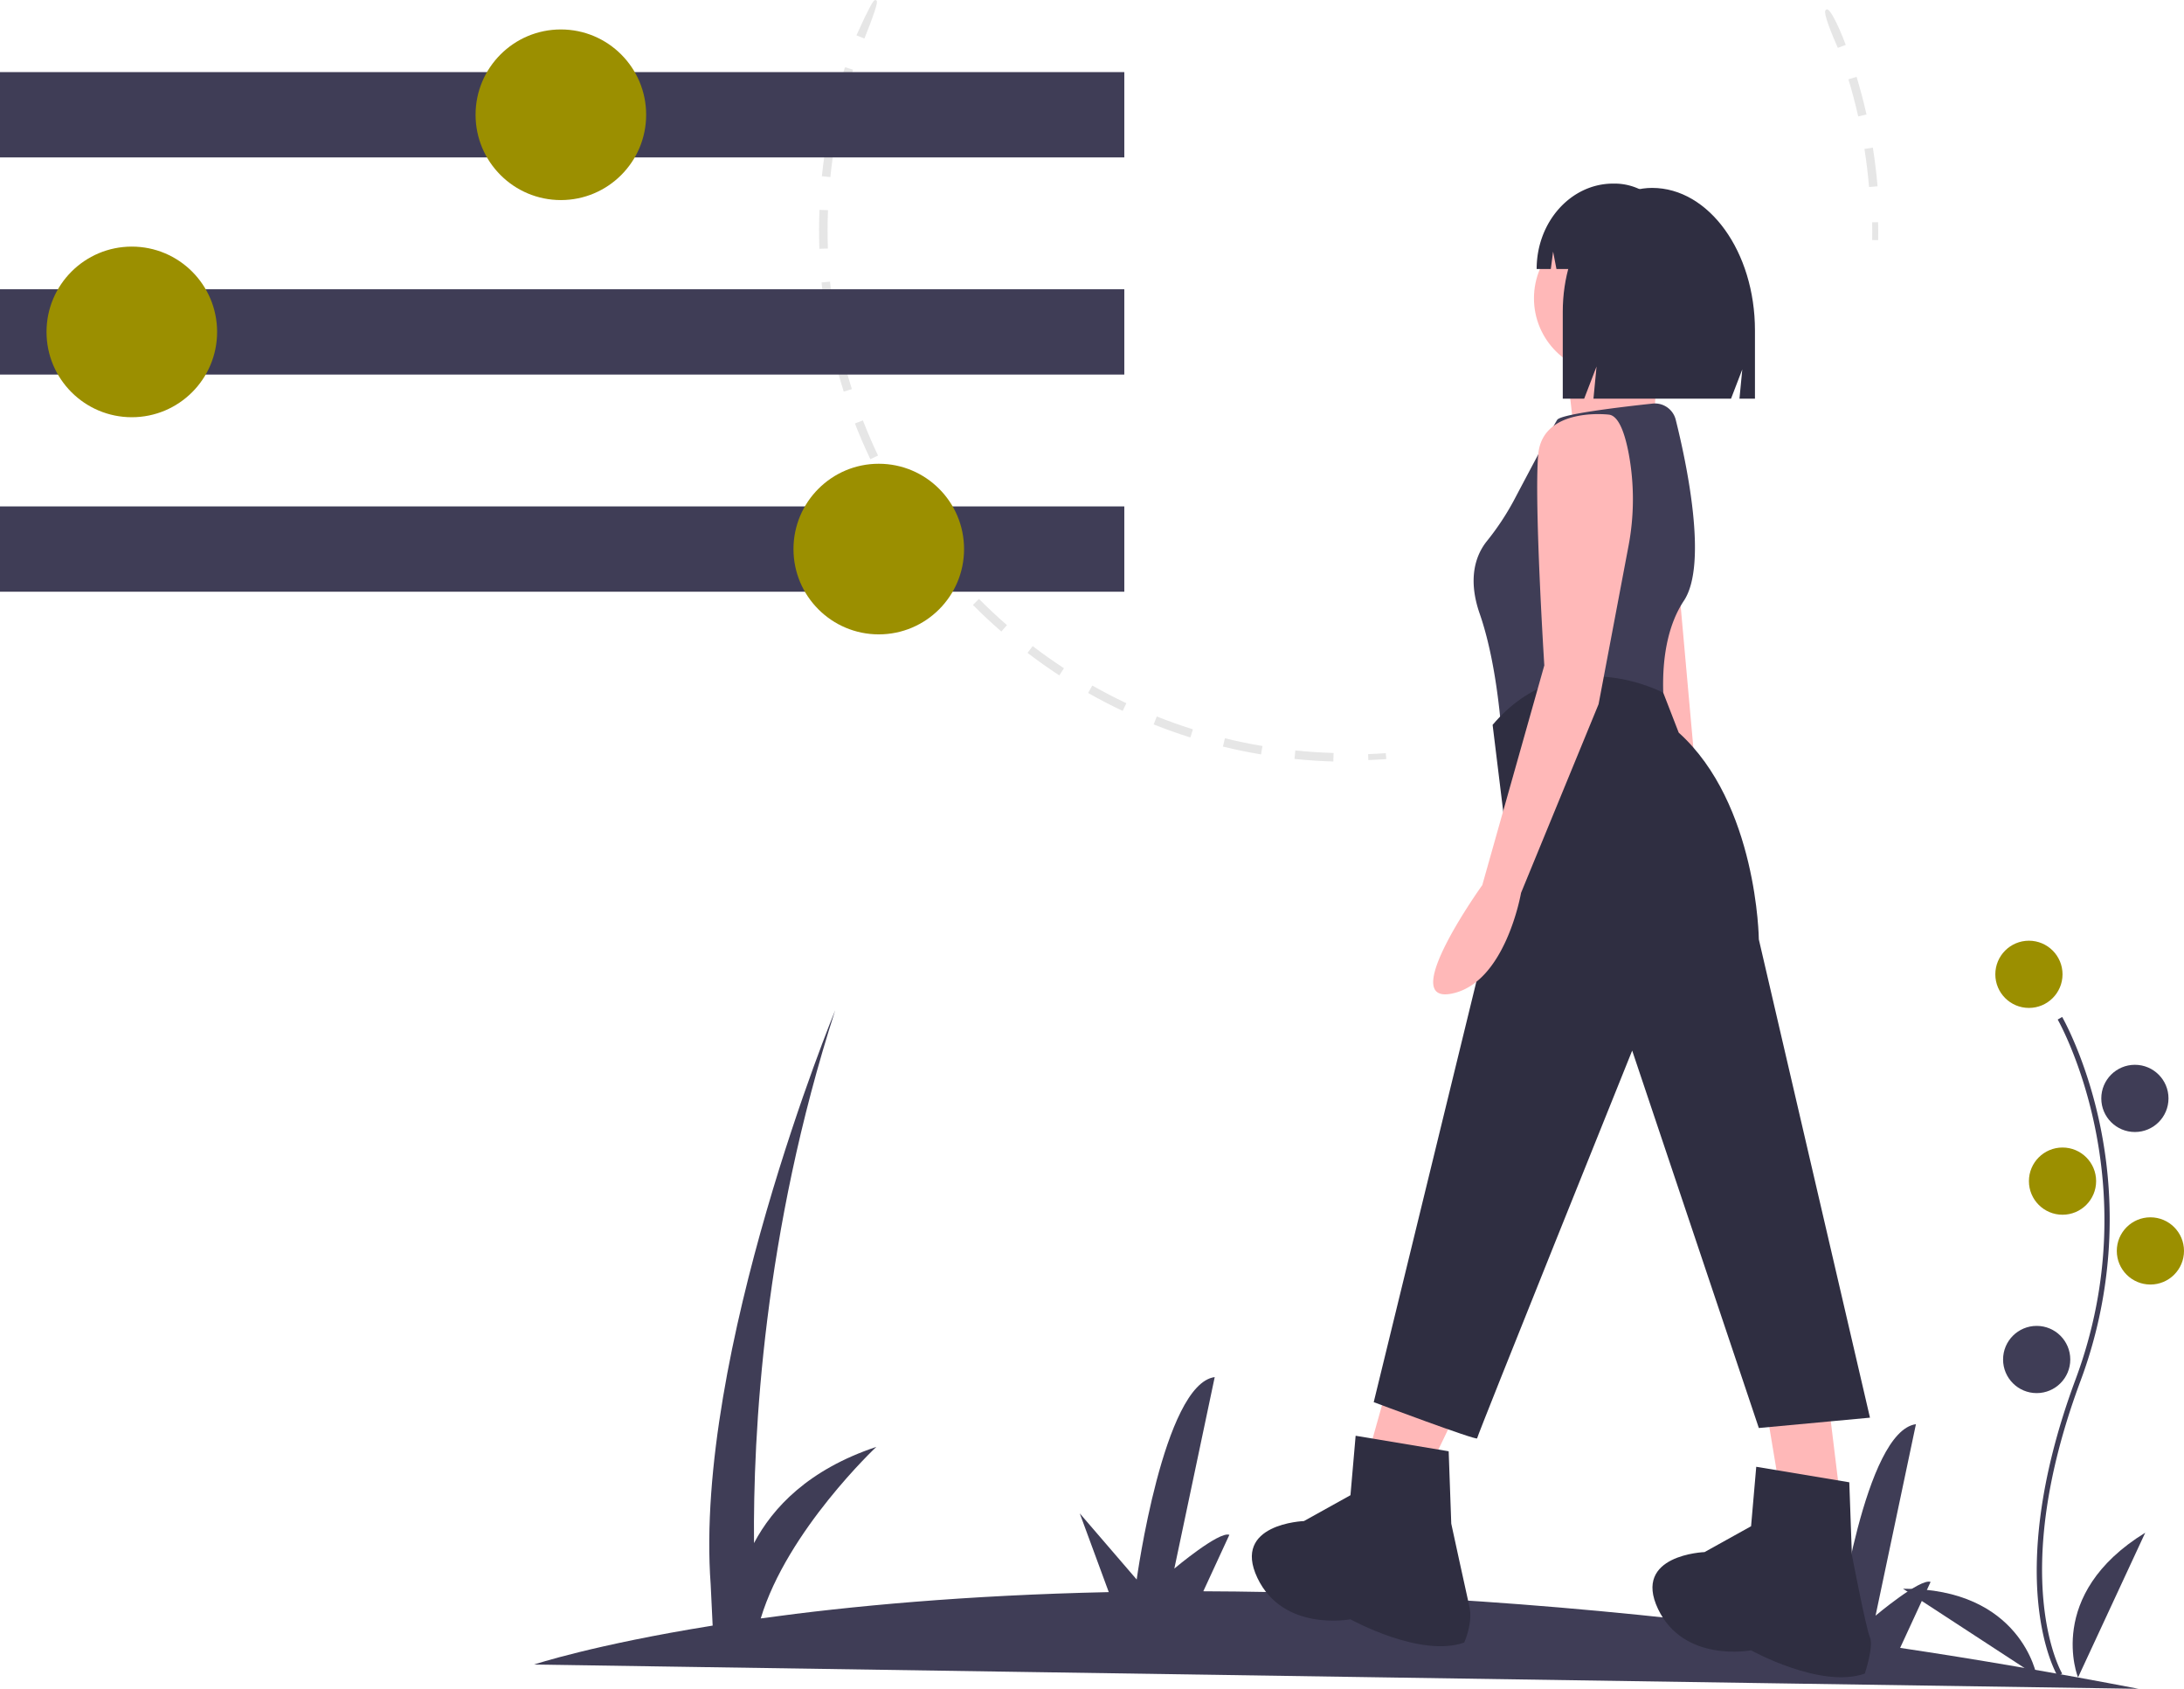<?xml version="1.0" encoding="UTF-8" standalone="no"?>
<svg
   xmlns:dc="http://purl.org/dc/elements/1.1/"
   xmlns:cc="http://creativecommons.org/ns#"
   xmlns:rdf="http://www.w3.org/1999/02/22-rdf-syntax-ns#"
   xmlns:svg="http://www.w3.org/2000/svg"
   xmlns="http://www.w3.org/2000/svg"
   xmlns:sodipodi="http://sodipodi.sourceforge.net/DTD/sodipodi-0.dtd"
   xmlns:inkscape="http://www.inkscape.org/namespaces/inkscape"
   id="a7041ee8-d42c-4836-81ad-e3e5854f3a9a"
   data-name="Layer 1"
   width="1200"
   height="927.734"
   viewBox="0 0 1200 927.734"
   version="1.1"
   sodipodi:docname="undraw_options_2fvi.svg"
   inkscape:version="0.92.4 (unknown)">
  <defs
     id="defs67" />
  <sodipodi:namedview
     pagecolor="#ffffff"
     bordercolor="#666666"
     borderopacity="1"
     objecttolerance="10"
     gridtolerance="10"
     guidetolerance="10"
     inkscape:pageopacity="0"
     inkscape:pageshadow="2"
     inkscape:window-width="640"
     inkscape:window-height="480"
     id="namedview65"
     showgrid="false"
     fit-margin-top="0"
     fit-margin-left="0"
     fit-margin-right="0"
     fit-margin-bottom="0"
     inkscape:zoom="0.30715153"
     inkscape:cx="330.8088"
     inkscape:cy="148.68009"
     inkscape:current-layer="a7041ee8-d42c-4836-81ad-e3e5854f3a9a" />
  <title
     id="title2">options</title>
  <path
     d="m 1175.014,927.734 q -68.093,-13.081 -130.982,-22.483 l 16.729,-36.23 c -5.583,-2.195 -30.236,18.538 -30.236,18.538 l 22.185,-105.192 c -28.14,3.796 -42.87,111.211 -42.87,111.211 l -31.278,-36.352 15.05,40.85 C 865.286,880.905 754.425,874.475 661.159,874.155 L 675.477,843.147 c -5.583,-2.195 -30.236,18.538 -30.236,18.538 l 22.185,-105.192 c -28.141,3.796 -42.87,111.211 -42.87,111.211 l -31.278,-36.352 15.94,43.266 c -78.197,1.686 -141.983,7.639 -191.226,14.449 14.55,-48.314 63.506,-94.229 63.506,-94.229 -37.296,12.451 -56.918,33.357 -67.205,52.855 -0.548,-59.672 5.133,-170.299 44.621,-292.744 0,0 -77.743,188.774 -68.426,315.548 l 1.085,22.511 c -65.31,10.47 -98.168,21.398 -98.168,21.398 z"
     id="path4"
     inkscape:connector-curvature="0"
     style="fill:#3f3d56;stroke-width:1.42" />
  <path
     d="m 1130.622,920.826 c -0.326,-0.533 -8.01,-13.364 -10.674,-40.007 -2.444,-24.444 -0.872,-65.647 20.496,-123.122 40.482,-108.882 -9.329,-196.734 -9.838,-197.609 l 2.457,-1.426 c 0.129,0.222 12.982,22.621 20.575,58.287 a 254.288,254.288 0 0 1 -10.532,141.737 c -40.412,108.696 -10.368,160.152 -10.06,160.659 z"
     id="path6"
     inkscape:connector-curvature="0"
     style="fill:#3f3d56;stroke-width:1.42" />
  <circle
     cx="1114.793"
     cy="535.233"
     r="18.462"
     id="circle8"
     style="fill:#9B8F00;stroke-width:1.42" />
  <circle
     cx="1173.018"
     cy="603.399"
     r="18.462"
     id="circle10"
     style="fill:#3f3d56;stroke-width:1.42" />
  <circle
     cx="1133.254"
     cy="648.843"
     r="18.462"
     id="circle12"
     style="fill:#9B8F00;stroke-width:1.42" />
  <circle
     cx="1181.539"
     cy="687.186"
     r="18.462"
     id="circle14"
     style="fill:#9B8F00;stroke-width:1.42" />
  <circle
     cx="1119.053"
     cy="746.831"
     r="18.462"
     id="circle16"
     style="fill:#3f3d56;stroke-width:1.42" />
  <path
     d="m 1141.775,921.506 c 0,0 -18.462,-45.444 36.923,-79.527 z"
     id="path18"
     inkscape:connector-curvature="0"
     style="fill:#3f3d56;stroke-width:1.42" />
  <path
     d="m 1119.07,920.681 c 0,0 -8.402,-48.326 -73.432,-47.911 z"
     id="path20"
     inkscape:connector-curvature="0"
     style="fill:#3f3d56;stroke-width:1.42" />
  <path
     d="m 751.72,414.27 c 3.217,-0.118 6.491,-0.293 9.729,-0.52 l 0.228,3.257 c -3.275,0.229 -6.584,0.406 -9.837,0.526 z"
     id="path22"
     inkscape:connector-curvature="0"
     style="fill:#e6e6e6;stroke-width:1.42" />
  <path
     d="m 474.564,20.236 -3.029,-1.217 c 12.247,-27.301 12.262,-21.698 3.029,1.217 z m -9.817,17.532 3.107,1.003 c -2.014,6.231 -3.836,12.611 -5.416,18.964 l -3.169,-0.788 c 1.597,-6.427 3.44,-12.88 5.477,-19.18 z m 548.494,-13.519 -3.055,1.154 c -12.069,-27.262 -5.778,-24.423 3.055,-1.154 z m -558.104,52.185 3.217,0.567 c -1.136,6.441 -2.06,13.001 -2.749,19.498 l -3.246,-0.345 c 0.697,-6.571 1.632,-13.206 2.778,-19.721 z M 1019.633,43.112 c 1.904,6.33 3.613,12.809 5.077,19.257 l -3.184,0.723 c -1.448,-6.376 -3.137,-12.781 -5.021,-19.039 z m -568.692,72.907 3.263,0.121 c -0.241,6.523 -0.26,13.148 -0.057,19.691 l -3.263,0.101 c -0.206,-6.615 -0.187,-13.315 0.057,-19.913 z M 1028.455,81.928 c 1.018,6.522 1.827,13.174 2.404,19.769 l -3.253,0.284 c -0.57,-6.523 -1.37,-13.099 -2.378,-19.549 z M 455.425,155.485 c 0.642,6.514 1.514,13.082 2.594,19.52 l -3.219,0.54 c -1.092,-6.512 -1.975,-13.153 -2.625,-19.74 z m 6.513,38.818 c 1.525,6.368 3.286,12.754 5.238,18.982 l -3.115,0.976 c -1.974,-6.299 -3.757,-12.758 -5.298,-19.199 z m 11.772,37.558 c 2.379,6.083 5,12.159 7.79,18.06 l -2.952,1.396 c -2.822,-5.969 -5.473,-12.115 -7.878,-18.267 z m 16.81,35.546 c 3.197,5.706 6.63,11.367 10.203,16.828 l -2.732,1.788 c -3.614,-5.524 -7.086,-11.25 -10.319,-17.02 z m 21.539,32.922 c 3.951,5.219 8.128,10.361 12.411,15.283 l -2.461,2.143 c -4.333,-4.977 -8.558,-10.177 -12.554,-15.455 z m 25.84,29.686 c 4.617,4.627 9.454,9.155 14.378,13.458 l -2.148,2.458 c -4.98,-4.352 -9.872,-8.931 -14.542,-13.61 z m 29.643,25.906 c 5.213,3.962 10.623,7.792 16.08,11.382 l -1.794,2.728 c -5.519,-3.631 -10.991,-7.503 -16.262,-11.51 z m 32.899,21.642 c 5.707,3.216 11.591,6.273 17.487,9.084 l -1.405,2.948 c -5.964,-2.844 -11.914,-5.935 -17.686,-9.189 z m 35.56,16.948 c 6.09,2.405 12.338,4.626 18.573,6.603 l -0.987,3.112 c -6.305,-1.999 -12.625,-4.246 -18.786,-6.677 z m 37.56,11.908 c 6.354,1.541 12.842,2.878 19.287,3.977 l -0.548,3.219 c -6.519,-1.111 -13.082,-2.464 -19.508,-4.022 z m 38.803,6.614 c 6.499,0.651 13.11,1.085 19.65,1.29 l -0.104,3.265 c -6.614,-0.208 -13.3,-0.647 -19.872,-1.305 z"
     id="path24"
     inkscape:connector-curvature="0"
     style="fill:#e6e6e6;fill-opacity:1;stroke:#e6e6e6;stroke-width:1.42;stroke-miterlimit:4;stroke-dasharray:none;stroke-opacity:1"
     sodipodi:nodetypes="ccccccccccccccccccccccccccccccccccccccccccccccccccccccccccccccccccccccccccccccccccccccc" />
  <path
     d="m 1028.67,122.129 3.264,-0.059 c 0.06,3.296 0.064,6.61 0.013,9.85 l -3.264,-0.051 c 0.05,-3.203 0.045,-6.48 -0.014,-9.74 z"
     id="path26"
     inkscape:connector-curvature="0"
     style="fill:#e6e6e6;stroke-width:1.42" />
  <polygon
     points="563.5,661.464 536.5,652.464 527.5,684.464 550.5,688.464 "
     id="polygon28"
     transform="matrix(1.42,0,0,1.42,0,-163.414)"
     style="fill:#ffb8b8" />
  <polygon
     points="707.5,657.464 683.5,660.464 689.5,696.464 712.5,698.464 "
     id="polygon30"
     transform="matrix(1.42,0,0,1.42,0,-163.414)"
     style="fill:#ffb8b8" />
  <circle
     cx="884.024"
     cy="163.873"
     r="41.183"
     id="circle32"
     style="fill:#ffb8b8;stroke-width:1.42" />
  <path
     d="m 858.462,189.435 c 0,0 7.101,44.024 5.68,48.284 -1.42,4.26 44.734,-6.391 44.734,-6.391 0,0 2.13,-46.154 3.55,-48.994 z"
     id="path34"
     inkscape:connector-curvature="0"
     style="fill:#ffb8b8;stroke-width:1.42" />
  <polygon
     points="639.5,345.464 649.5,340.464 655.5,407.464 639.5,405.464 "
     id="polygon36"
     transform="matrix(1.42,0,0,1.42,0,-163.414)"
     style="fill:#ffb8b8" />
  <path
     d="m 920.726,230.568 a 11.788,11.788 0 0 0 -12.697,-8.861 c -17.134,1.832 -50.307,5.76 -52.407,8.911 -1.836,2.754 -14.951,27.472 -23.993,44.602 a 144.957,144.957 0 0 1 -14.811,22.229 c -5.242,6.615 -10.901,19.263 -3.8,39.677 11.361,32.663 12.781,78.107 12.781,78.107 l 89.467,-19.882 c 0,0 -7.101,-39.763 9.941,-65.325 13.439,-20.158 1.266,-76.527 -4.481,-99.458 z"
     id="path38"
     inkscape:connector-curvature="0"
     style="fill:#3f3d56;stroke-width:1.42" />
  <path
     d="m 820.118,398.192 8.521,69.586 -73.846,302.485 c 0,0 56.805,21.302 56.805,19.882 0,-1.42 85.207,-213.018 85.207,-213.018 l 69.586,207.337 61.065,-5.68 -61.065,-262.722 c 0,0 -0.71,-74.556 -44.024,-113.609 l -8.482,-21.88 c 0,0 -54.004,-29.244 -93.767,17.62 z"
     id="path40"
     inkscape:connector-curvature="0"
     style="fill:#2f2e41;stroke-width:1.42" />
  <path
     d="m 1016.095,814.287 -51.124,-8.521 -2.84,32.663 -25.562,14.201 c 0,0 -39.763,1.42 -25.562,31.243 14.201,29.822 51.124,22.722 51.124,22.722 0,0 38.343,21.302 62.485,12.781 0,0 4.97,-14.911 2.84,-19.882 -2.307,-5.382 -9.941,-45.444 -9.941,-45.444 z"
     id="path42"
     inkscape:connector-curvature="0"
     style="fill:#2f2e41;stroke-width:1.42" />
  <path
     d="m 795.976,797.245 -51.124,-8.521 -2.84,32.663 -25.562,14.201 c 0,0 -39.763,1.42 -25.562,31.243 14.201,29.822 51.124,22.722 51.124,22.722 0,0 38.343,21.302 62.485,12.781 0,0 4.97,-10.651 2.84,-19.882 -1.317,-5.705 -9.941,-45.444 -9.941,-45.444 z"
     id="path44"
     inkscape:connector-curvature="0"
     style="fill:#2f2e41;stroke-width:1.42" />
  <path
     d="m 884.024,227.778 c 0,0 -36.498,-4.504 -38.841,21.89 -2.343,26.394 3.338,115.862 3.338,115.862 l -34.083,120.71 c 0,0 -46.864,65.325 -17.041,59.645 29.822,-5.68 38.343,-55.385 38.343,-55.385 L 878.343,386.831 894.708,300.333 a 137.595,137.595 0 0 0 0.219,-50.999 c -2.091,-11.114 -5.471,-20.952 -10.903,-21.555 z"
     id="path46"
     inkscape:connector-curvature="0"
     style="fill:#ffb8b8;stroke-width:1.42" />
  <path
     d="m 907.76,103.223 v 0 c -27.117,0 -49.099,30.467 -49.099,68.05 v 47.75 h 11.759 l 6.808,-17.692 -1.702,17.692 h 75.583 l 6.189,-16.083 -1.547,16.083 h 8.51 v -37.492 c 0,-43.248 -25.296,-78.308 -56.5,-78.308 z"
     id="path48"
     inkscape:connector-curvature="0"
     style="fill:#2f2e41;stroke-width:1.42" />
  <path
     d="m 912.922,113.806 a 32.159,32.159 0 0 0 -25.374,-12.949 h -1.204 c -23.211,0 -42.028,21.004 -42.028,46.913 v 1e-4 h 7.778 l 1.256,-9.561 1.842,9.561 h 46.128 l 3.865,-8.088 -0.966,8.088 h 9.075 q 6.352,31.545 -18.253,63.09 h 15.459 l 7.729,-16.177 -1.932,16.177 h 29.468 l 5.797,-37.207 c 9e-5,-27.865 -16.19,-51.493 -38.638,-59.847 z"
     id="path50"
     inkscape:connector-curvature="0"
     style="fill:#2f2e41;stroke-width:1.42" />
  <rect
     y="39.612"
     width="617.751"
     height="46.864"
     id="rect52"
     x="0"
     style="fill:#3f3d56;stroke-width:1.42" />
  <rect
     y="158.902"
     width="617.751"
     height="46.864"
     id="rect54"
     x="0"
     style="fill:#3f3d56;stroke-width:1.42" />
  <rect
     y="278.192"
     width="617.751"
     height="46.864"
     id="rect56"
     x="0"
     style="fill:#3f3d56;stroke-width:1.42" />
  <circle
     cx="308.166"
     cy="63.044"
     r="46.864"
     id="circle58"
     style="fill:#9B8F00;stroke-width:1.42" />
  <circle
     cx="72.426"
     cy="182.334"
     r="46.864"
     id="circle60"
     style="fill:#9B8F00;stroke-width:1.42" />
  <circle
     cx="482.84"
     cy="301.624"
     r="46.864"
     id="circle62"
     style="fill:#9B8F00;stroke-width:1.42" />
</svg>
